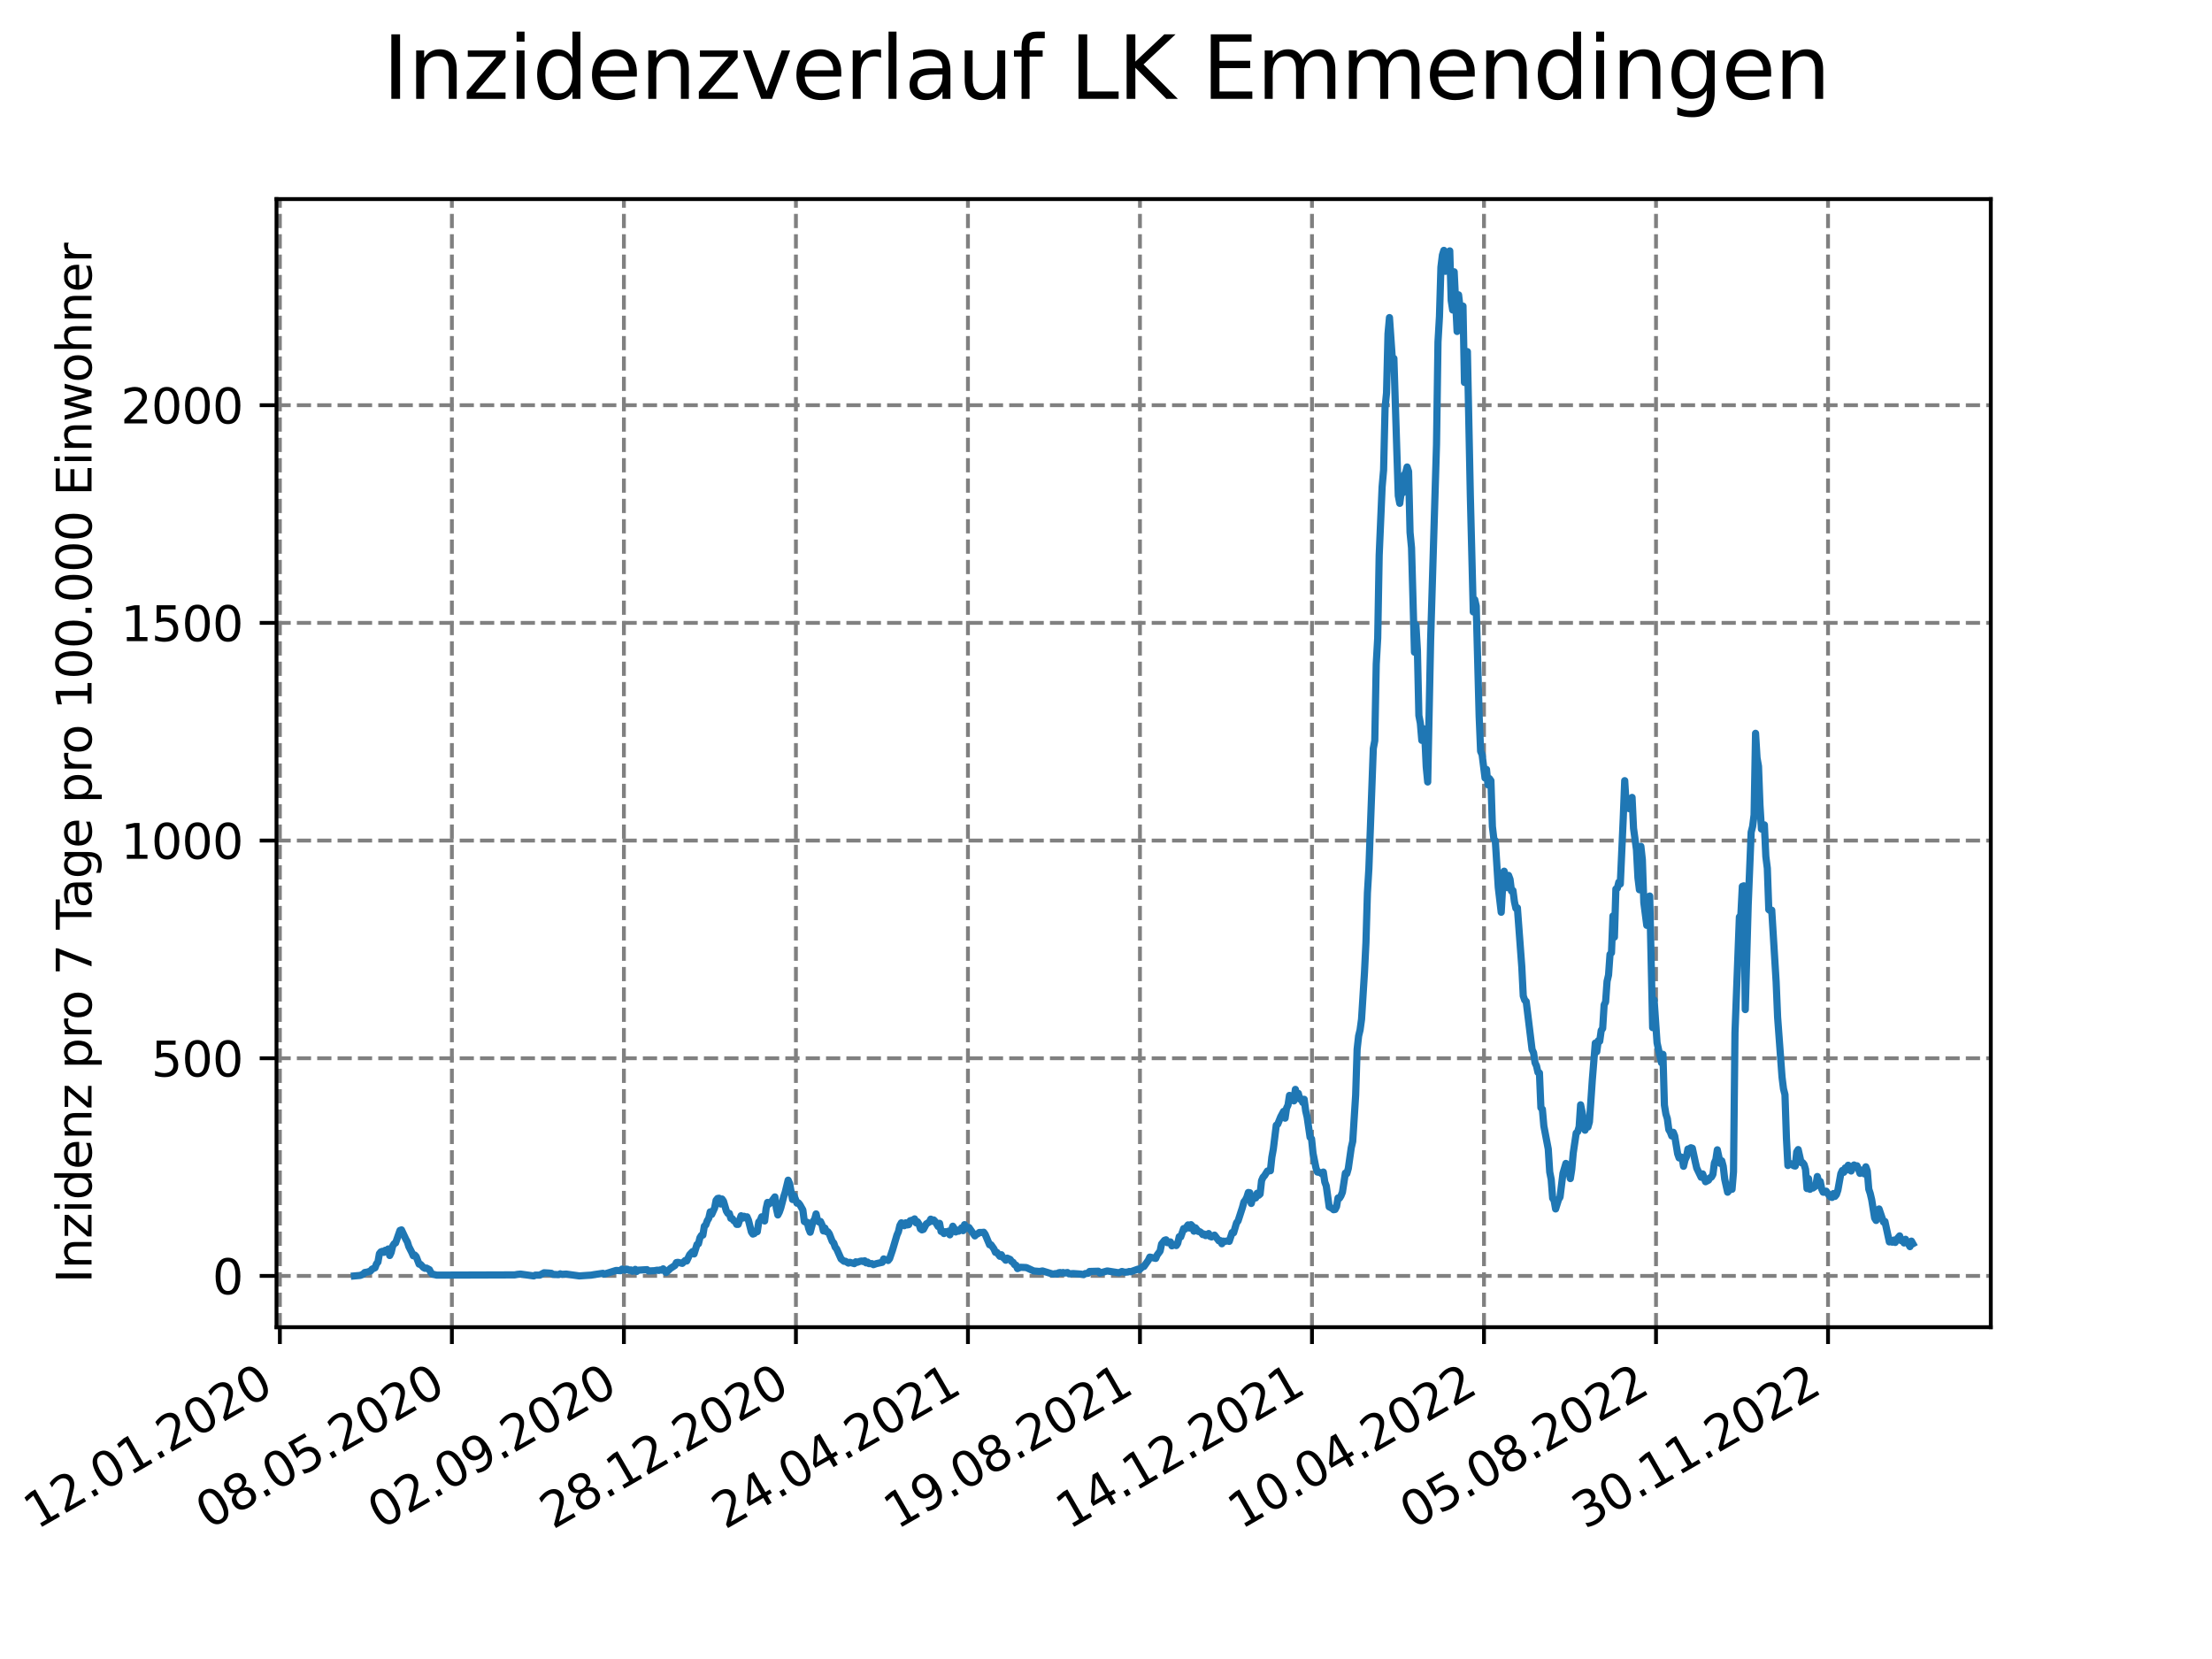 <?xml version="1.0" encoding="utf-8" standalone="no"?>
<!DOCTYPE svg PUBLIC "-//W3C//DTD SVG 1.1//EN"
  "http://www.w3.org/Graphics/SVG/1.1/DTD/svg11.dtd">
<svg xmlns:xlink="http://www.w3.org/1999/xlink" width="460.8pt" height="345.6pt" viewBox="0 0 460.8 345.6" xmlns="http://www.w3.org/2000/svg" version="1.1">
 <defs>
  <style type="text/css">*{stroke-linejoin: round; stroke-linecap: butt}</style>
 </defs>
 <g id="figure_1">
  <g id="patch_1">
   <path d="M 0 345.6 
L 460.8 345.6 
L 460.8 0 
L 0 0 
z
" style="fill: #ffffff"/>
  </g>
  <g id="axes_1">
   <g id="patch_2">
    <path d="M 57.6 276.48 
L 414.72 276.48 
L 414.72 41.472 
L 57.6 41.472 
z
" style="fill: #ffffff"/>
   </g>
   <g id="matplotlib.axis_1">
    <g id="xtick_1">
     <g id="line2d_1">
      <path d="M 58.302 276.48 
L 58.302 41.472 
" clip-path="url(#p7f4f7ee872)" style="fill: none; stroke-dasharray: 2.96,1.28; stroke-dashoffset: 0; stroke: #808080; stroke-width: 0.8"/>
     </g>
     <g id="line2d_2">
      <defs>
       <path id="m313663b57f" d="M 0 0 
L 0 3.5 
" style="stroke: #000000; stroke-width: 0.8"/>
      </defs>
      <g>
       <use xlink:href="#m313663b57f" x="58.302" y="276.48" style="stroke: #000000; stroke-width: 0.8"/>
      </g>
     </g>
     <g id="text_1">
      <!-- 12.01.2020 -->
      <g transform="translate(7.677 318.689) rotate(-30) scale(0.1 -0.1)">
       <defs>
        <path id="DejaVuSans-31" d="M 794 531 
L 1825 531 
L 1825 4091 
L 703 3866 
L 703 4441 
L 1819 4666 
L 2450 4666 
L 2450 531 
L 3481 531 
L 3481 0 
L 794 0 
L 794 531 
z
" transform="scale(0.016)"/>
        <path id="DejaVuSans-32" d="M 1228 531 
L 3431 531 
L 3431 0 
L 469 0 
L 469 531 
Q 828 903 1448 1529 
Q 2069 2156 2228 2338 
Q 2531 2678 2651 2914 
Q 2772 3150 2772 3378 
Q 2772 3750 2511 3984 
Q 2250 4219 1831 4219 
Q 1534 4219 1204 4116 
Q 875 4013 500 3803 
L 500 4441 
Q 881 4594 1212 4672 
Q 1544 4750 1819 4750 
Q 2544 4750 2975 4387 
Q 3406 4025 3406 3419 
Q 3406 3131 3298 2873 
Q 3191 2616 2906 2266 
Q 2828 2175 2409 1742 
Q 1991 1309 1228 531 
z
" transform="scale(0.016)"/>
        <path id="DejaVuSans-2e" d="M 684 794 
L 1344 794 
L 1344 0 
L 684 0 
L 684 794 
z
" transform="scale(0.016)"/>
        <path id="DejaVuSans-30" d="M 2034 4250 
Q 1547 4250 1301 3770 
Q 1056 3291 1056 2328 
Q 1056 1369 1301 889 
Q 1547 409 2034 409 
Q 2525 409 2770 889 
Q 3016 1369 3016 2328 
Q 3016 3291 2770 3770 
Q 2525 4250 2034 4250 
z
M 2034 4750 
Q 2819 4750 3233 4129 
Q 3647 3509 3647 2328 
Q 3647 1150 3233 529 
Q 2819 -91 2034 -91 
Q 1250 -91 836 529 
Q 422 1150 422 2328 
Q 422 3509 836 4129 
Q 1250 4750 2034 4750 
z
" transform="scale(0.016)"/>
       </defs>
       <use xlink:href="#DejaVuSans-31"/>
       <use xlink:href="#DejaVuSans-32" x="63.623"/>
       <use xlink:href="#DejaVuSans-2e" x="127.246"/>
       <use xlink:href="#DejaVuSans-30" x="159.033"/>
       <use xlink:href="#DejaVuSans-31" x="222.656"/>
       <use xlink:href="#DejaVuSans-2e" x="286.279"/>
       <use xlink:href="#DejaVuSans-32" x="318.066"/>
       <use xlink:href="#DejaVuSans-30" x="381.689"/>
       <use xlink:href="#DejaVuSans-32" x="445.312"/>
       <use xlink:href="#DejaVuSans-30" x="508.936"/>
      </g>
     </g>
    </g>
    <g id="xtick_2">
     <g id="line2d_3">
      <path d="M 94.136 276.48 
L 94.136 41.472 
" clip-path="url(#p7f4f7ee872)" style="fill: none; stroke-dasharray: 2.96,1.28; stroke-dashoffset: 0; stroke: #808080; stroke-width: 0.8"/>
     </g>
     <g id="line2d_4">
      <g>
       <use xlink:href="#m313663b57f" x="94.136" y="276.48" style="stroke: #000000; stroke-width: 0.8"/>
      </g>
     </g>
     <g id="text_2">
      <!-- 08.05.2020 -->
      <g transform="translate(43.511 318.689) rotate(-30) scale(0.1 -0.1)">
       <defs>
        <path id="DejaVuSans-38" d="M 2034 2216 
Q 1584 2216 1326 1975 
Q 1069 1734 1069 1313 
Q 1069 891 1326 650 
Q 1584 409 2034 409 
Q 2484 409 2743 651 
Q 3003 894 3003 1313 
Q 3003 1734 2745 1975 
Q 2488 2216 2034 2216 
z
M 1403 2484 
Q 997 2584 770 2862 
Q 544 3141 544 3541 
Q 544 4100 942 4425 
Q 1341 4750 2034 4750 
Q 2731 4750 3128 4425 
Q 3525 4100 3525 3541 
Q 3525 3141 3298 2862 
Q 3072 2584 2669 2484 
Q 3125 2378 3379 2068 
Q 3634 1759 3634 1313 
Q 3634 634 3220 271 
Q 2806 -91 2034 -91 
Q 1263 -91 848 271 
Q 434 634 434 1313 
Q 434 1759 690 2068 
Q 947 2378 1403 2484 
z
M 1172 3481 
Q 1172 3119 1398 2916 
Q 1625 2713 2034 2713 
Q 2441 2713 2670 2916 
Q 2900 3119 2900 3481 
Q 2900 3844 2670 4047 
Q 2441 4250 2034 4250 
Q 1625 4250 1398 4047 
Q 1172 3844 1172 3481 
z
" transform="scale(0.016)"/>
        <path id="DejaVuSans-35" d="M 691 4666 
L 3169 4666 
L 3169 4134 
L 1269 4134 
L 1269 2991 
Q 1406 3038 1543 3061 
Q 1681 3084 1819 3084 
Q 2600 3084 3056 2656 
Q 3513 2228 3513 1497 
Q 3513 744 3044 326 
Q 2575 -91 1722 -91 
Q 1428 -91 1123 -41 
Q 819 9 494 109 
L 494 744 
Q 775 591 1075 516 
Q 1375 441 1709 441 
Q 2250 441 2565 725 
Q 2881 1009 2881 1497 
Q 2881 1984 2565 2268 
Q 2250 2553 1709 2553 
Q 1456 2553 1204 2497 
Q 953 2441 691 2322 
L 691 4666 
z
" transform="scale(0.016)"/>
       </defs>
       <use xlink:href="#DejaVuSans-30"/>
       <use xlink:href="#DejaVuSans-38" x="63.623"/>
       <use xlink:href="#DejaVuSans-2e" x="127.246"/>
       <use xlink:href="#DejaVuSans-30" x="159.033"/>
       <use xlink:href="#DejaVuSans-35" x="222.656"/>
       <use xlink:href="#DejaVuSans-2e" x="286.279"/>
       <use xlink:href="#DejaVuSans-32" x="318.066"/>
       <use xlink:href="#DejaVuSans-30" x="381.689"/>
       <use xlink:href="#DejaVuSans-32" x="445.312"/>
       <use xlink:href="#DejaVuSans-30" x="508.936"/>
      </g>
     </g>
    </g>
    <g id="xtick_3">
     <g id="line2d_5">
      <path d="M 129.971 276.48 
L 129.971 41.472 
" clip-path="url(#p7f4f7ee872)" style="fill: none; stroke-dasharray: 2.96,1.28; stroke-dashoffset: 0; stroke: #808080; stroke-width: 0.8"/>
     </g>
     <g id="line2d_6">
      <g>
       <use xlink:href="#m313663b57f" x="129.971" y="276.48" style="stroke: #000000; stroke-width: 0.8"/>
      </g>
     </g>
     <g id="text_3">
      <!-- 02.09.2020 -->
      <g transform="translate(79.346 318.689) rotate(-30) scale(0.1 -0.1)">
       <defs>
        <path id="DejaVuSans-39" d="M 703 97 
L 703 672 
Q 941 559 1184 500 
Q 1428 441 1663 441 
Q 2288 441 2617 861 
Q 2947 1281 2994 2138 
Q 2813 1869 2534 1725 
Q 2256 1581 1919 1581 
Q 1219 1581 811 2004 
Q 403 2428 403 3163 
Q 403 3881 828 4315 
Q 1253 4750 1959 4750 
Q 2769 4750 3195 4129 
Q 3622 3509 3622 2328 
Q 3622 1225 3098 567 
Q 2575 -91 1691 -91 
Q 1453 -91 1209 -44 
Q 966 3 703 97 
z
M 1959 2075 
Q 2384 2075 2632 2365 
Q 2881 2656 2881 3163 
Q 2881 3666 2632 3958 
Q 2384 4250 1959 4250 
Q 1534 4250 1286 3958 
Q 1038 3666 1038 3163 
Q 1038 2656 1286 2365 
Q 1534 2075 1959 2075 
z
" transform="scale(0.016)"/>
       </defs>
       <use xlink:href="#DejaVuSans-30"/>
       <use xlink:href="#DejaVuSans-32" x="63.623"/>
       <use xlink:href="#DejaVuSans-2e" x="127.246"/>
       <use xlink:href="#DejaVuSans-30" x="159.033"/>
       <use xlink:href="#DejaVuSans-39" x="222.656"/>
       <use xlink:href="#DejaVuSans-2e" x="286.279"/>
       <use xlink:href="#DejaVuSans-32" x="318.066"/>
       <use xlink:href="#DejaVuSans-30" x="381.689"/>
       <use xlink:href="#DejaVuSans-32" x="445.312"/>
       <use xlink:href="#DejaVuSans-30" x="508.936"/>
      </g>
     </g>
    </g>
    <g id="xtick_4">
     <g id="line2d_7">
      <path d="M 165.805 276.48 
L 165.805 41.472 
" clip-path="url(#p7f4f7ee872)" style="fill: none; stroke-dasharray: 2.96,1.28; stroke-dashoffset: 0; stroke: #808080; stroke-width: 0.8"/>
     </g>
     <g id="line2d_8">
      <g>
       <use xlink:href="#m313663b57f" x="165.805" y="276.48" style="stroke: #000000; stroke-width: 0.8"/>
      </g>
     </g>
     <g id="text_4">
      <!-- 28.12.2020 -->
      <g transform="translate(115.18 318.689) rotate(-30) scale(0.1 -0.1)">
       <use xlink:href="#DejaVuSans-32"/>
       <use xlink:href="#DejaVuSans-38" x="63.623"/>
       <use xlink:href="#DejaVuSans-2e" x="127.246"/>
       <use xlink:href="#DejaVuSans-31" x="159.033"/>
       <use xlink:href="#DejaVuSans-32" x="222.656"/>
       <use xlink:href="#DejaVuSans-2e" x="286.279"/>
       <use xlink:href="#DejaVuSans-32" x="318.066"/>
       <use xlink:href="#DejaVuSans-30" x="381.689"/>
       <use xlink:href="#DejaVuSans-32" x="445.312"/>
       <use xlink:href="#DejaVuSans-30" x="508.936"/>
      </g>
     </g>
    </g>
    <g id="xtick_5">
     <g id="line2d_9">
      <path d="M 201.64 276.48 
L 201.64 41.472 
" clip-path="url(#p7f4f7ee872)" style="fill: none; stroke-dasharray: 2.96,1.28; stroke-dashoffset: 0; stroke: #808080; stroke-width: 0.8"/>
     </g>
     <g id="line2d_10">
      <g>
       <use xlink:href="#m313663b57f" x="201.64" y="276.48" style="stroke: #000000; stroke-width: 0.8"/>
      </g>
     </g>
     <g id="text_5">
      <!-- 24.04.2021 -->
      <g transform="translate(151.015 318.689) rotate(-30) scale(0.1 -0.1)">
       <defs>
        <path id="DejaVuSans-34" d="M 2419 4116 
L 825 1625 
L 2419 1625 
L 2419 4116 
z
M 2253 4666 
L 3047 4666 
L 3047 1625 
L 3713 1625 
L 3713 1100 
L 3047 1100 
L 3047 0 
L 2419 0 
L 2419 1100 
L 313 1100 
L 313 1709 
L 2253 4666 
z
" transform="scale(0.016)"/>
       </defs>
       <use xlink:href="#DejaVuSans-32"/>
       <use xlink:href="#DejaVuSans-34" x="63.623"/>
       <use xlink:href="#DejaVuSans-2e" x="127.246"/>
       <use xlink:href="#DejaVuSans-30" x="159.033"/>
       <use xlink:href="#DejaVuSans-34" x="222.656"/>
       <use xlink:href="#DejaVuSans-2e" x="286.279"/>
       <use xlink:href="#DejaVuSans-32" x="318.066"/>
       <use xlink:href="#DejaVuSans-30" x="381.689"/>
       <use xlink:href="#DejaVuSans-32" x="445.312"/>
       <use xlink:href="#DejaVuSans-31" x="508.936"/>
      </g>
     </g>
    </g>
    <g id="xtick_6">
     <g id="line2d_11">
      <path d="M 237.474 276.48 
L 237.474 41.472 
" clip-path="url(#p7f4f7ee872)" style="fill: none; stroke-dasharray: 2.96,1.28; stroke-dashoffset: 0; stroke: #808080; stroke-width: 0.8"/>
     </g>
     <g id="line2d_12">
      <g>
       <use xlink:href="#m313663b57f" x="237.474" y="276.48" style="stroke: #000000; stroke-width: 0.8"/>
      </g>
     </g>
     <g id="text_6">
      <!-- 19.08.2021 -->
      <g transform="translate(186.849 318.689) rotate(-30) scale(0.1 -0.1)">
       <use xlink:href="#DejaVuSans-31"/>
       <use xlink:href="#DejaVuSans-39" x="63.623"/>
       <use xlink:href="#DejaVuSans-2e" x="127.246"/>
       <use xlink:href="#DejaVuSans-30" x="159.033"/>
       <use xlink:href="#DejaVuSans-38" x="222.656"/>
       <use xlink:href="#DejaVuSans-2e" x="286.279"/>
       <use xlink:href="#DejaVuSans-32" x="318.066"/>
       <use xlink:href="#DejaVuSans-30" x="381.689"/>
       <use xlink:href="#DejaVuSans-32" x="445.312"/>
       <use xlink:href="#DejaVuSans-31" x="508.936"/>
      </g>
     </g>
    </g>
    <g id="xtick_7">
     <g id="line2d_13">
      <path d="M 273.309 276.48 
L 273.309 41.472 
" clip-path="url(#p7f4f7ee872)" style="fill: none; stroke-dasharray: 2.96,1.28; stroke-dashoffset: 0; stroke: #808080; stroke-width: 0.8"/>
     </g>
     <g id="line2d_14">
      <g>
       <use xlink:href="#m313663b57f" x="273.309" y="276.48" style="stroke: #000000; stroke-width: 0.8"/>
      </g>
     </g>
     <g id="text_7">
      <!-- 14.12.2021 -->
      <g transform="translate(222.684 318.689) rotate(-30) scale(0.1 -0.1)">
       <use xlink:href="#DejaVuSans-31"/>
       <use xlink:href="#DejaVuSans-34" x="63.623"/>
       <use xlink:href="#DejaVuSans-2e" x="127.246"/>
       <use xlink:href="#DejaVuSans-31" x="159.033"/>
       <use xlink:href="#DejaVuSans-32" x="222.656"/>
       <use xlink:href="#DejaVuSans-2e" x="286.279"/>
       <use xlink:href="#DejaVuSans-32" x="318.066"/>
       <use xlink:href="#DejaVuSans-30" x="381.689"/>
       <use xlink:href="#DejaVuSans-32" x="445.312"/>
       <use xlink:href="#DejaVuSans-31" x="508.936"/>
      </g>
     </g>
    </g>
    <g id="xtick_8">
     <g id="line2d_15">
      <path d="M 309.143 276.48 
L 309.143 41.472 
" clip-path="url(#p7f4f7ee872)" style="fill: none; stroke-dasharray: 2.96,1.28; stroke-dashoffset: 0; stroke: #808080; stroke-width: 0.8"/>
     </g>
     <g id="line2d_16">
      <g>
       <use xlink:href="#m313663b57f" x="309.143" y="276.48" style="stroke: #000000; stroke-width: 0.8"/>
      </g>
     </g>
     <g id="text_8">
      <!-- 10.04.2022 -->
      <g transform="translate(258.518 318.689) rotate(-30) scale(0.1 -0.1)">
       <use xlink:href="#DejaVuSans-31"/>
       <use xlink:href="#DejaVuSans-30" x="63.623"/>
       <use xlink:href="#DejaVuSans-2e" x="127.246"/>
       <use xlink:href="#DejaVuSans-30" x="159.033"/>
       <use xlink:href="#DejaVuSans-34" x="222.656"/>
       <use xlink:href="#DejaVuSans-2e" x="286.279"/>
       <use xlink:href="#DejaVuSans-32" x="318.066"/>
       <use xlink:href="#DejaVuSans-30" x="381.689"/>
       <use xlink:href="#DejaVuSans-32" x="445.312"/>
       <use xlink:href="#DejaVuSans-32" x="508.936"/>
      </g>
     </g>
    </g>
    <g id="xtick_9">
     <g id="line2d_17">
      <path d="M 344.978 276.48 
L 344.978 41.472 
" clip-path="url(#p7f4f7ee872)" style="fill: none; stroke-dasharray: 2.96,1.28; stroke-dashoffset: 0; stroke: #808080; stroke-width: 0.8"/>
     </g>
     <g id="line2d_18">
      <g>
       <use xlink:href="#m313663b57f" x="344.978" y="276.48" style="stroke: #000000; stroke-width: 0.8"/>
      </g>
     </g>
     <g id="text_9">
      <!-- 05.08.2022 -->
      <g transform="translate(294.353 318.689) rotate(-30) scale(0.1 -0.1)">
       <use xlink:href="#DejaVuSans-30"/>
       <use xlink:href="#DejaVuSans-35" x="63.623"/>
       <use xlink:href="#DejaVuSans-2e" x="127.246"/>
       <use xlink:href="#DejaVuSans-30" x="159.033"/>
       <use xlink:href="#DejaVuSans-38" x="222.656"/>
       <use xlink:href="#DejaVuSans-2e" x="286.279"/>
       <use xlink:href="#DejaVuSans-32" x="318.066"/>
       <use xlink:href="#DejaVuSans-30" x="381.689"/>
       <use xlink:href="#DejaVuSans-32" x="445.312"/>
       <use xlink:href="#DejaVuSans-32" x="508.936"/>
      </g>
     </g>
    </g>
    <g id="xtick_10">
     <g id="line2d_19">
      <path d="M 380.812 276.48 
L 380.812 41.472 
" clip-path="url(#p7f4f7ee872)" style="fill: none; stroke-dasharray: 2.96,1.28; stroke-dashoffset: 0; stroke: #808080; stroke-width: 0.8"/>
     </g>
     <g id="line2d_20">
      <g>
       <use xlink:href="#m313663b57f" x="380.812" y="276.48" style="stroke: #000000; stroke-width: 0.8"/>
      </g>
     </g>
     <g id="text_10">
      <!-- 30.11.2022 -->
      <g transform="translate(330.187 318.689) rotate(-30) scale(0.1 -0.1)">
       <defs>
        <path id="DejaVuSans-33" d="M 2597 2516 
Q 3050 2419 3304 2112 
Q 3559 1806 3559 1356 
Q 3559 666 3084 287 
Q 2609 -91 1734 -91 
Q 1441 -91 1130 -33 
Q 819 25 488 141 
L 488 750 
Q 750 597 1062 519 
Q 1375 441 1716 441 
Q 2309 441 2620 675 
Q 2931 909 2931 1356 
Q 2931 1769 2642 2001 
Q 2353 2234 1838 2234 
L 1294 2234 
L 1294 2753 
L 1863 2753 
Q 2328 2753 2575 2939 
Q 2822 3125 2822 3475 
Q 2822 3834 2567 4026 
Q 2313 4219 1838 4219 
Q 1578 4219 1281 4162 
Q 984 4106 628 3988 
L 628 4550 
Q 988 4650 1302 4700 
Q 1616 4750 1894 4750 
Q 2613 4750 3031 4423 
Q 3450 4097 3450 3541 
Q 3450 3153 3228 2886 
Q 3006 2619 2597 2516 
z
" transform="scale(0.016)"/>
       </defs>
       <use xlink:href="#DejaVuSans-33"/>
       <use xlink:href="#DejaVuSans-30" x="63.623"/>
       <use xlink:href="#DejaVuSans-2e" x="127.246"/>
       <use xlink:href="#DejaVuSans-31" x="159.033"/>
       <use xlink:href="#DejaVuSans-31" x="222.656"/>
       <use xlink:href="#DejaVuSans-2e" x="286.279"/>
       <use xlink:href="#DejaVuSans-32" x="318.066"/>
       <use xlink:href="#DejaVuSans-30" x="381.689"/>
       <use xlink:href="#DejaVuSans-32" x="445.312"/>
       <use xlink:href="#DejaVuSans-32" x="508.936"/>
      </g>
     </g>
    </g>
   </g>
   <g id="matplotlib.axis_2">
    <g id="ytick_1">
     <g id="line2d_21">
      <path d="M 57.6 265.798 
L 414.72 265.798 
" clip-path="url(#p7f4f7ee872)" style="fill: none; stroke-dasharray: 2.96,1.28; stroke-dashoffset: 0; stroke: #808080; stroke-width: 0.8"/>
     </g>
     <g id="line2d_22">
      <defs>
       <path id="ma0d59dbc03" d="M 0 0 
L -3.5 0 
" style="stroke: #000000; stroke-width: 0.8"/>
      </defs>
      <g>
       <use xlink:href="#ma0d59dbc03" x="57.6" y="265.798" style="stroke: #000000; stroke-width: 0.8"/>
      </g>
     </g>
     <g id="text_11">
      <!-- 0 -->
      <g transform="translate(44.237 269.597) scale(0.1 -0.1)">
       <use xlink:href="#DejaVuSans-30"/>
      </g>
     </g>
    </g>
    <g id="ytick_2">
     <g id="line2d_23">
      <path d="M 57.6 220.451 
L 414.72 220.451 
" clip-path="url(#p7f4f7ee872)" style="fill: none; stroke-dasharray: 2.96,1.28; stroke-dashoffset: 0; stroke: #808080; stroke-width: 0.8"/>
     </g>
     <g id="line2d_24">
      <g>
       <use xlink:href="#ma0d59dbc03" x="57.6" y="220.451" style="stroke: #000000; stroke-width: 0.8"/>
      </g>
     </g>
     <g id="text_12">
      <!-- 500 -->
      <g transform="translate(31.512 224.25) scale(0.1 -0.1)">
       <use xlink:href="#DejaVuSans-35"/>
       <use xlink:href="#DejaVuSans-30" x="63.623"/>
       <use xlink:href="#DejaVuSans-30" x="127.246"/>
      </g>
     </g>
    </g>
    <g id="ytick_3">
     <g id="line2d_25">
      <path d="M 57.6 175.104 
L 414.72 175.104 
" clip-path="url(#p7f4f7ee872)" style="fill: none; stroke-dasharray: 2.96,1.28; stroke-dashoffset: 0; stroke: #808080; stroke-width: 0.8"/>
     </g>
     <g id="line2d_26">
      <g>
       <use xlink:href="#ma0d59dbc03" x="57.6" y="175.104" style="stroke: #000000; stroke-width: 0.8"/>
      </g>
     </g>
     <g id="text_13">
      <!-- 1000 -->
      <g transform="translate(25.15 178.903) scale(0.1 -0.1)">
       <use xlink:href="#DejaVuSans-31"/>
       <use xlink:href="#DejaVuSans-30" x="63.623"/>
       <use xlink:href="#DejaVuSans-30" x="127.246"/>
       <use xlink:href="#DejaVuSans-30" x="190.869"/>
      </g>
     </g>
    </g>
    <g id="ytick_4">
     <g id="line2d_27">
      <path d="M 57.6 129.757 
L 414.72 129.757 
" clip-path="url(#p7f4f7ee872)" style="fill: none; stroke-dasharray: 2.96,1.28; stroke-dashoffset: 0; stroke: #808080; stroke-width: 0.8"/>
     </g>
     <g id="line2d_28">
      <g>
       <use xlink:href="#ma0d59dbc03" x="57.6" y="129.757" style="stroke: #000000; stroke-width: 0.8"/>
      </g>
     </g>
     <g id="text_14">
      <!-- 1500 -->
      <g transform="translate(25.15 133.556) scale(0.1 -0.1)">
       <use xlink:href="#DejaVuSans-31"/>
       <use xlink:href="#DejaVuSans-35" x="63.623"/>
       <use xlink:href="#DejaVuSans-30" x="127.246"/>
       <use xlink:href="#DejaVuSans-30" x="190.869"/>
      </g>
     </g>
    </g>
    <g id="ytick_5">
     <g id="line2d_29">
      <path d="M 57.6 84.41 
L 414.72 84.41 
" clip-path="url(#p7f4f7ee872)" style="fill: none; stroke-dasharray: 2.96,1.28; stroke-dashoffset: 0; stroke: #808080; stroke-width: 0.8"/>
     </g>
     <g id="line2d_30">
      <g>
       <use xlink:href="#ma0d59dbc03" x="57.6" y="84.41" style="stroke: #000000; stroke-width: 0.8"/>
      </g>
     </g>
     <g id="text_15">
      <!-- 2000 -->
      <g transform="translate(25.15 88.209) scale(0.1 -0.1)">
       <use xlink:href="#DejaVuSans-32"/>
       <use xlink:href="#DejaVuSans-30" x="63.623"/>
       <use xlink:href="#DejaVuSans-30" x="127.246"/>
       <use xlink:href="#DejaVuSans-30" x="190.869"/>
      </g>
     </g>
    </g>
    <g id="text_16">
     <!-- Inzidenz pro 7 Tage pro 100.000 Einwohner -->
     <g transform="translate(19.07 267.301) rotate(-90) scale(0.1 -0.1)">
      <defs>
       <path id="DejaVuSans-49" d="M 628 4666 
L 1259 4666 
L 1259 0 
L 628 0 
L 628 4666 
z
" transform="scale(0.016)"/>
       <path id="DejaVuSans-6e" d="M 3513 2113 
L 3513 0 
L 2938 0 
L 2938 2094 
Q 2938 2591 2744 2837 
Q 2550 3084 2163 3084 
Q 1697 3084 1428 2787 
Q 1159 2491 1159 1978 
L 1159 0 
L 581 0 
L 581 3500 
L 1159 3500 
L 1159 2956 
Q 1366 3272 1645 3428 
Q 1925 3584 2291 3584 
Q 2894 3584 3203 3211 
Q 3513 2838 3513 2113 
z
" transform="scale(0.016)"/>
       <path id="DejaVuSans-7a" d="M 353 3500 
L 3084 3500 
L 3084 2975 
L 922 459 
L 3084 459 
L 3084 0 
L 275 0 
L 275 525 
L 2438 3041 
L 353 3041 
L 353 3500 
z
" transform="scale(0.016)"/>
       <path id="DejaVuSans-69" d="M 603 3500 
L 1178 3500 
L 1178 0 
L 603 0 
L 603 3500 
z
M 603 4863 
L 1178 4863 
L 1178 4134 
L 603 4134 
L 603 4863 
z
" transform="scale(0.016)"/>
       <path id="DejaVuSans-64" d="M 2906 2969 
L 2906 4863 
L 3481 4863 
L 3481 0 
L 2906 0 
L 2906 525 
Q 2725 213 2448 61 
Q 2172 -91 1784 -91 
Q 1150 -91 751 415 
Q 353 922 353 1747 
Q 353 2572 751 3078 
Q 1150 3584 1784 3584 
Q 2172 3584 2448 3432 
Q 2725 3281 2906 2969 
z
M 947 1747 
Q 947 1113 1208 752 
Q 1469 391 1925 391 
Q 2381 391 2643 752 
Q 2906 1113 2906 1747 
Q 2906 2381 2643 2742 
Q 2381 3103 1925 3103 
Q 1469 3103 1208 2742 
Q 947 2381 947 1747 
z
" transform="scale(0.016)"/>
       <path id="DejaVuSans-65" d="M 3597 1894 
L 3597 1613 
L 953 1613 
Q 991 1019 1311 708 
Q 1631 397 2203 397 
Q 2534 397 2845 478 
Q 3156 559 3463 722 
L 3463 178 
Q 3153 47 2828 -22 
Q 2503 -91 2169 -91 
Q 1331 -91 842 396 
Q 353 884 353 1716 
Q 353 2575 817 3079 
Q 1281 3584 2069 3584 
Q 2775 3584 3186 3129 
Q 3597 2675 3597 1894 
z
M 3022 2063 
Q 3016 2534 2758 2815 
Q 2500 3097 2075 3097 
Q 1594 3097 1305 2825 
Q 1016 2553 972 2059 
L 3022 2063 
z
" transform="scale(0.016)"/>
       <path id="DejaVuSans-20" transform="scale(0.016)"/>
       <path id="DejaVuSans-70" d="M 1159 525 
L 1159 -1331 
L 581 -1331 
L 581 3500 
L 1159 3500 
L 1159 2969 
Q 1341 3281 1617 3432 
Q 1894 3584 2278 3584 
Q 2916 3584 3314 3078 
Q 3713 2572 3713 1747 
Q 3713 922 3314 415 
Q 2916 -91 2278 -91 
Q 1894 -91 1617 61 
Q 1341 213 1159 525 
z
M 3116 1747 
Q 3116 2381 2855 2742 
Q 2594 3103 2138 3103 
Q 1681 3103 1420 2742 
Q 1159 2381 1159 1747 
Q 1159 1113 1420 752 
Q 1681 391 2138 391 
Q 2594 391 2855 752 
Q 3116 1113 3116 1747 
z
" transform="scale(0.016)"/>
       <path id="DejaVuSans-72" d="M 2631 2963 
Q 2534 3019 2420 3045 
Q 2306 3072 2169 3072 
Q 1681 3072 1420 2755 
Q 1159 2438 1159 1844 
L 1159 0 
L 581 0 
L 581 3500 
L 1159 3500 
L 1159 2956 
Q 1341 3275 1631 3429 
Q 1922 3584 2338 3584 
Q 2397 3584 2469 3576 
Q 2541 3569 2628 3553 
L 2631 2963 
z
" transform="scale(0.016)"/>
       <path id="DejaVuSans-6f" d="M 1959 3097 
Q 1497 3097 1228 2736 
Q 959 2375 959 1747 
Q 959 1119 1226 758 
Q 1494 397 1959 397 
Q 2419 397 2687 759 
Q 2956 1122 2956 1747 
Q 2956 2369 2687 2733 
Q 2419 3097 1959 3097 
z
M 1959 3584 
Q 2709 3584 3137 3096 
Q 3566 2609 3566 1747 
Q 3566 888 3137 398 
Q 2709 -91 1959 -91 
Q 1206 -91 779 398 
Q 353 888 353 1747 
Q 353 2609 779 3096 
Q 1206 3584 1959 3584 
z
" transform="scale(0.016)"/>
       <path id="DejaVuSans-37" d="M 525 4666 
L 3525 4666 
L 3525 4397 
L 1831 0 
L 1172 0 
L 2766 4134 
L 525 4134 
L 525 4666 
z
" transform="scale(0.016)"/>
       <path id="DejaVuSans-54" d="M -19 4666 
L 3928 4666 
L 3928 4134 
L 2272 4134 
L 2272 0 
L 1638 0 
L 1638 4134 
L -19 4134 
L -19 4666 
z
" transform="scale(0.016)"/>
       <path id="DejaVuSans-61" d="M 2194 1759 
Q 1497 1759 1228 1600 
Q 959 1441 959 1056 
Q 959 750 1161 570 
Q 1363 391 1709 391 
Q 2188 391 2477 730 
Q 2766 1069 2766 1631 
L 2766 1759 
L 2194 1759 
z
M 3341 1997 
L 3341 0 
L 2766 0 
L 2766 531 
Q 2569 213 2275 61 
Q 1981 -91 1556 -91 
Q 1019 -91 701 211 
Q 384 513 384 1019 
Q 384 1609 779 1909 
Q 1175 2209 1959 2209 
L 2766 2209 
L 2766 2266 
Q 2766 2663 2505 2880 
Q 2244 3097 1772 3097 
Q 1472 3097 1187 3025 
Q 903 2953 641 2809 
L 641 3341 
Q 956 3463 1253 3523 
Q 1550 3584 1831 3584 
Q 2591 3584 2966 3190 
Q 3341 2797 3341 1997 
z
" transform="scale(0.016)"/>
       <path id="DejaVuSans-67" d="M 2906 1791 
Q 2906 2416 2648 2759 
Q 2391 3103 1925 3103 
Q 1463 3103 1205 2759 
Q 947 2416 947 1791 
Q 947 1169 1205 825 
Q 1463 481 1925 481 
Q 2391 481 2648 825 
Q 2906 1169 2906 1791 
z
M 3481 434 
Q 3481 -459 3084 -895 
Q 2688 -1331 1869 -1331 
Q 1566 -1331 1297 -1286 
Q 1028 -1241 775 -1147 
L 775 -588 
Q 1028 -725 1275 -790 
Q 1522 -856 1778 -856 
Q 2344 -856 2625 -561 
Q 2906 -266 2906 331 
L 2906 616 
Q 2728 306 2450 153 
Q 2172 0 1784 0 
Q 1141 0 747 490 
Q 353 981 353 1791 
Q 353 2603 747 3093 
Q 1141 3584 1784 3584 
Q 2172 3584 2450 3431 
Q 2728 3278 2906 2969 
L 2906 3500 
L 3481 3500 
L 3481 434 
z
" transform="scale(0.016)"/>
       <path id="DejaVuSans-45" d="M 628 4666 
L 3578 4666 
L 3578 4134 
L 1259 4134 
L 1259 2753 
L 3481 2753 
L 3481 2222 
L 1259 2222 
L 1259 531 
L 3634 531 
L 3634 0 
L 628 0 
L 628 4666 
z
" transform="scale(0.016)"/>
       <path id="DejaVuSans-77" d="M 269 3500 
L 844 3500 
L 1563 769 
L 2278 3500 
L 2956 3500 
L 3675 769 
L 4391 3500 
L 4966 3500 
L 4050 0 
L 3372 0 
L 2619 2869 
L 1863 0 
L 1184 0 
L 269 3500 
z
" transform="scale(0.016)"/>
       <path id="DejaVuSans-68" d="M 3513 2113 
L 3513 0 
L 2938 0 
L 2938 2094 
Q 2938 2591 2744 2837 
Q 2550 3084 2163 3084 
Q 1697 3084 1428 2787 
Q 1159 2491 1159 1978 
L 1159 0 
L 581 0 
L 581 4863 
L 1159 4863 
L 1159 2956 
Q 1366 3272 1645 3428 
Q 1925 3584 2291 3584 
Q 2894 3584 3203 3211 
Q 3513 2838 3513 2113 
z
" transform="scale(0.016)"/>
      </defs>
      <use xlink:href="#DejaVuSans-49"/>
      <use xlink:href="#DejaVuSans-6e" x="29.492"/>
      <use xlink:href="#DejaVuSans-7a" x="92.871"/>
      <use xlink:href="#DejaVuSans-69" x="145.361"/>
      <use xlink:href="#DejaVuSans-64" x="173.145"/>
      <use xlink:href="#DejaVuSans-65" x="236.621"/>
      <use xlink:href="#DejaVuSans-6e" x="298.145"/>
      <use xlink:href="#DejaVuSans-7a" x="361.523"/>
      <use xlink:href="#DejaVuSans-20" x="414.014"/>
      <use xlink:href="#DejaVuSans-70" x="445.801"/>
      <use xlink:href="#DejaVuSans-72" x="509.277"/>
      <use xlink:href="#DejaVuSans-6f" x="548.141"/>
      <use xlink:href="#DejaVuSans-20" x="609.322"/>
      <use xlink:href="#DejaVuSans-37" x="641.109"/>
      <use xlink:href="#DejaVuSans-20" x="704.732"/>
      <use xlink:href="#DejaVuSans-54" x="736.52"/>
      <use xlink:href="#DejaVuSans-61" x="781.104"/>
      <use xlink:href="#DejaVuSans-67" x="842.383"/>
      <use xlink:href="#DejaVuSans-65" x="905.859"/>
      <use xlink:href="#DejaVuSans-20" x="967.383"/>
      <use xlink:href="#DejaVuSans-70" x="999.17"/>
      <use xlink:href="#DejaVuSans-72" x="1062.646"/>
      <use xlink:href="#DejaVuSans-6f" x="1101.51"/>
      <use xlink:href="#DejaVuSans-20" x="1162.691"/>
      <use xlink:href="#DejaVuSans-31" x="1194.479"/>
      <use xlink:href="#DejaVuSans-30" x="1258.102"/>
      <use xlink:href="#DejaVuSans-30" x="1321.725"/>
      <use xlink:href="#DejaVuSans-2e" x="1385.348"/>
      <use xlink:href="#DejaVuSans-30" x="1417.135"/>
      <use xlink:href="#DejaVuSans-30" x="1480.758"/>
      <use xlink:href="#DejaVuSans-30" x="1544.381"/>
      <use xlink:href="#DejaVuSans-20" x="1608.004"/>
      <use xlink:href="#DejaVuSans-45" x="1639.791"/>
      <use xlink:href="#DejaVuSans-69" x="1702.975"/>
      <use xlink:href="#DejaVuSans-6e" x="1730.758"/>
      <use xlink:href="#DejaVuSans-77" x="1794.137"/>
      <use xlink:href="#DejaVuSans-6f" x="1875.924"/>
      <use xlink:href="#DejaVuSans-68" x="1937.105"/>
      <use xlink:href="#DejaVuSans-6e" x="2000.484"/>
      <use xlink:href="#DejaVuSans-65" x="2063.863"/>
      <use xlink:href="#DejaVuSans-72" x="2125.387"/>
     </g>
    </g>
   </g>
   <g id="line2d_31">
    <path d="M 73.833 265.798 
L 75.058 265.689 
L 75.67 265.416 
L 75.977 265.089 
L 76.589 264.98 
L 77.202 264.762 
L 77.508 264.381 
L 78.121 264.108 
L 78.427 263.291 
L 78.733 262.909 
L 79.039 261.165 
L 79.346 260.784 
L 79.652 260.675 
L 79.958 260.893 
L 80.265 260.457 
L 80.571 260.675 
L 80.877 260.184 
L 81.183 261.547 
L 81.49 260.893 
L 81.796 259.585 
L 82.102 259.094 
L 82.409 258.931 
L 83.327 256.315 
L 83.634 256.206 
L 84.552 258.168 
L 84.859 258.713 
L 85.165 259.694 
L 85.778 260.893 
L 86.084 261.601 
L 86.39 261.438 
L 86.696 261.765 
L 87.309 263.345 
L 87.615 263.4 
L 88.228 264.054 
L 88.534 264.217 
L 88.84 264.163 
L 89.453 264.49 
L 89.759 265.089 
L 90.065 265.416 
L 90.984 265.634 
L 107.217 265.58 
L 107.83 265.471 
L 108.442 265.416 
L 111.199 265.798 
L 111.505 265.634 
L 112.424 265.634 
L 113.343 265.144 
L 114.261 265.198 
L 114.874 265.253 
L 115.18 265.471 
L 116.099 265.525 
L 116.405 265.525 
L 116.712 265.362 
L 117.018 265.471 
L 117.937 265.416 
L 120.693 265.798 
L 122.225 265.689 
L 123.143 265.634 
L 123.756 265.525 
L 125.594 265.253 
L 125.9 265.416 
L 128.35 264.653 
L 129.269 264.708 
L 129.575 264.381 
L 130.188 264.599 
L 130.494 264.381 
L 130.8 264.435 
L 131.107 264.653 
L 131.413 264.544 
L 131.719 264.817 
L 132.026 264.762 
L 132.332 264.435 
L 132.638 264.871 
L 132.944 264.599 
L 134.782 264.49 
L 135.088 264.762 
L 136.313 264.708 
L 136.926 264.599 
L 137.232 264.653 
L 137.539 264.544 
L 137.845 264.599 
L 138.151 264.326 
L 138.764 265.089 
L 139.682 264.217 
L 140.601 263.618 
L 140.908 263.018 
L 141.214 262.964 
L 142.133 263.182 
L 142.745 262.582 
L 143.052 262.691 
L 143.664 261.383 
L 144.277 260.729 
L 144.583 261.22 
L 145.195 259.258 
L 145.502 259.094 
L 145.808 257.841 
L 146.114 257.35 
L 146.421 257.296 
L 146.727 255.443 
L 147.033 255.17 
L 147.339 254.298 
L 147.646 253.808 
L 147.952 252.445 
L 148.258 252.99 
L 148.871 251.628 
L 149.177 250.047 
L 149.483 249.666 
L 149.79 249.611 
L 150.096 250.81 
L 150.402 249.775 
L 150.708 250.211 
L 151.321 252.282 
L 151.627 252.772 
L 151.934 252.772 
L 152.24 253.808 
L 152.546 253.862 
L 152.852 254.298 
L 153.159 254.462 
L 153.465 255.061 
L 153.771 255.061 
L 154.384 253.263 
L 154.69 253.753 
L 154.996 253.372 
L 155.303 253.699 
L 155.609 253.481 
L 155.915 254.189 
L 156.528 256.642 
L 156.834 257.078 
L 157.14 256.969 
L 157.447 256.533 
L 157.753 256.587 
L 158.059 254.571 
L 158.365 254.244 
L 158.672 253.481 
L 158.978 253.481 
L 159.284 254.353 
L 159.591 251.791 
L 159.897 250.483 
L 160.203 250.81 
L 160.509 250.592 
L 161.428 249.339 
L 161.734 251.737 
L 162.041 253.099 
L 162.347 252.5 
L 162.653 251.628 
L 163.266 249.284 
L 163.572 248.358 
L 164.185 245.85 
L 164.491 246.559 
L 165.104 249.884 
L 165.41 249.066 
L 166.022 250.647 
L 166.329 250.592 
L 166.635 250.974 
L 167.247 252.064 
L 167.554 254.462 
L 167.86 254.625 
L 168.166 254.625 
L 168.473 255.933 
L 168.779 256.696 
L 169.391 254.407 
L 169.698 254.026 
L 170.004 252.881 
L 170.31 254.244 
L 170.617 254.571 
L 170.923 254.462 
L 171.229 255.116 
L 171.535 256.424 
L 171.842 255.824 
L 172.148 256.587 
L 172.454 256.587 
L 172.76 257.023 
L 173.373 258.604 
L 173.679 258.931 
L 173.986 259.803 
L 174.292 260.184 
L 175.211 262.255 
L 175.823 262.746 
L 176.13 262.746 
L 176.742 263.127 
L 177.048 262.964 
L 177.967 263.236 
L 178.273 262.855 
L 178.58 262.964 
L 179.192 262.746 
L 179.499 262.691 
L 179.805 262.8 
L 180.111 262.637 
L 180.417 263.073 
L 180.724 262.909 
L 181.03 263.236 
L 181.643 263.236 
L 181.949 263.454 
L 182.561 263.236 
L 183.786 262.964 
L 184.093 262.255 
L 184.399 262.419 
L 184.705 262.419 
L 185.012 262.582 
L 185.318 262.201 
L 185.93 260.402 
L 186.849 257.296 
L 187.156 256.587 
L 187.462 255.279 
L 187.768 254.734 
L 188.074 254.843 
L 188.381 255.334 
L 188.687 254.734 
L 188.993 255.17 
L 189.299 255.116 
L 189.606 254.298 
L 190.218 254.135 
L 190.525 253.917 
L 190.831 254.734 
L 191.137 254.516 
L 191.443 255.007 
L 191.75 255.988 
L 192.056 256.206 
L 192.362 256.097 
L 192.975 254.952 
L 193.587 254.571 
L 193.894 253.971 
L 194.2 254.407 
L 194.506 254.135 
L 194.812 254.462 
L 195.425 255.497 
L 195.731 254.843 
L 196.038 256.533 
L 196.344 256.478 
L 196.65 256.969 
L 196.956 256.587 
L 197.263 256.642 
L 197.569 256.478 
L 197.875 257.241 
L 198.488 255.443 
L 198.794 255.933 
L 199.1 256.642 
L 199.407 256.26 
L 199.713 256.478 
L 200.019 256.206 
L 200.325 255.77 
L 200.632 256.369 
L 200.938 255.116 
L 201.244 255.824 
L 201.551 255.879 
L 201.857 255.715 
L 203.082 257.459 
L 203.388 257.132 
L 203.695 257.023 
L 204.001 256.751 
L 204.613 256.751 
L 204.92 256.696 
L 205.226 257.132 
L 206.145 259.312 
L 206.451 259.312 
L 207.064 260.184 
L 207.37 260.893 
L 207.676 260.893 
L 208.289 261.71 
L 208.595 261.383 
L 208.901 261.928 
L 209.208 262.146 
L 209.514 262.528 
L 209.82 262.092 
L 210.433 262.364 
L 210.739 262.8 
L 211.045 262.964 
L 211.351 263.454 
L 211.658 263.563 
L 211.964 264.272 
L 212.577 263.999 
L 213.802 264.054 
L 215.333 264.762 
L 216.558 264.871 
L 217.171 264.762 
L 219.315 265.416 
L 219.927 265.307 
L 220.234 265.416 
L 220.54 265.144 
L 220.846 265.089 
L 221.152 265.198 
L 221.459 265.089 
L 221.765 265.198 
L 222.377 265.089 
L 222.684 265.362 
L 223.603 265.307 
L 225.134 265.416 
L 225.747 265.525 
L 226.053 265.307 
L 226.665 265.253 
L 226.972 264.871 
L 228.809 264.817 
L 229.116 265.198 
L 230.647 264.762 
L 233.097 265.144 
L 233.71 264.871 
L 234.322 265.035 
L 234.935 264.98 
L 235.241 264.871 
L 235.547 264.926 
L 237.079 264.381 
L 237.385 264.49 
L 237.998 263.89 
L 238.304 263.836 
L 239.223 262.528 
L 239.529 261.874 
L 240.754 262.146 
L 241.06 261.438 
L 241.673 260.62 
L 241.979 259.149 
L 242.592 258.386 
L 242.898 258.277 
L 243.204 258.876 
L 243.817 258.713 
L 244.123 259.53 
L 244.736 259.258 
L 245.042 259.476 
L 245.348 258.985 
L 245.655 257.623 
L 245.961 257.677 
L 246.573 255.933 
L 246.88 256.042 
L 247.492 255.17 
L 247.799 255.824 
L 248.105 255.116 
L 248.411 255.443 
L 248.717 256.478 
L 249.024 255.77 
L 249.636 256.533 
L 249.943 256.587 
L 250.249 256.805 
L 250.555 257.187 
L 250.861 257.078 
L 251.168 257.405 
L 251.78 256.969 
L 252.086 257.568 
L 252.393 257.677 
L 253.005 257.296 
L 253.924 258.495 
L 254.23 258.44 
L 254.537 259.094 
L 254.843 258.549 
L 255.149 258.604 
L 255.762 258.495 
L 256.068 258.604 
L 256.681 256.751 
L 256.987 256.805 
L 257.599 254.734 
L 257.906 254.353 
L 258.825 251.519 
L 259.131 250.374 
L 259.437 249.993 
L 259.743 249.393 
L 260.05 248.412 
L 260.356 248.467 
L 260.662 250.701 
L 260.969 249.557 
L 261.581 249.557 
L 261.887 248.576 
L 262.194 249.012 
L 262.5 248.739 
L 262.806 245.959 
L 263.112 245.251 
L 263.419 244.924 
L 264.031 243.943 
L 264.644 243.888 
L 264.95 241.054 
L 265.256 239.365 
L 265.869 234.405 
L 266.175 234.187 
L 266.788 232.661 
L 267.4 231.517 
L 267.707 232.934 
L 268.013 230.863 
L 268.319 230.209 
L 268.625 228.192 
L 268.932 228.301 
L 269.238 228.247 
L 269.544 229.337 
L 269.851 226.939 
L 270.157 228.792 
L 270.463 227.756 
L 270.769 228.955 
L 271.076 228.901 
L 271.382 229.664 
L 271.688 229.01 
L 271.995 231.408 
L 272.301 232.716 
L 272.913 236.912 
L 273.22 237.239 
L 273.526 240.237 
L 274.138 243.289 
L 274.445 244.161 
L 275.057 244.27 
L 275.364 244.542 
L 275.67 244.161 
L 275.976 246.232 
L 276.282 247.049 
L 276.895 251.41 
L 277.508 251.737 
L 277.814 252.009 
L 278.12 251.955 
L 278.426 251.355 
L 278.733 249.557 
L 279.039 249.611 
L 279.345 249.121 
L 279.651 248.358 
L 280.264 244.379 
L 280.57 244.488 
L 280.877 243.398 
L 281.489 239.092 
L 281.795 237.784 
L 282.408 228.138 
L 282.714 218.6 
L 283.021 215.82 
L 283.327 214.567 
L 283.633 212.332 
L 284.246 202.577 
L 284.552 196.364 
L 284.858 186.008 
L 285.164 180.885 
L 286.083 155.924 
L 286.39 154.289 
L 286.696 138.32 
L 287.002 132.925 
L 287.308 115.702 
L 287.921 101.423 
L 288.227 97.935 
L 288.534 84.964 
L 288.84 81.857 
L 289.146 69.54 
L 289.452 66.161 
L 290.065 74.99 
L 290.371 74.663 
L 290.984 93.902 
L 291.29 103.276 
L 291.596 104.857 
L 291.903 102.513 
L 292.209 102.677 
L 292.515 98.97 
L 292.821 98.48 
L 293.128 97.281 
L 293.434 98.207 
L 293.74 110.906 
L 294.047 114.122 
L 294.659 135.868 
L 294.965 130.2 
L 295.272 135.486 
L 295.578 149.057 
L 295.884 150.637 
L 296.19 154.234 
L 296.497 151.782 
L 296.803 153.144 
L 297.109 159.739 
L 297.416 162.9 
L 298.028 133.252 
L 299.253 92.594 
L 299.56 71.23 
L 299.866 65.943 
L 300.172 55.642 
L 300.478 53.135 
L 300.785 52.154 
L 301.091 56.514 
L 301.397 52.754 
L 301.703 54.825 
L 302.01 52.263 
L 302.316 62.618 
L 302.622 64.58 
L 302.929 56.623 
L 303.541 69.049 
L 303.847 61.419 
L 304.46 66.542 
L 304.766 63.763 
L 305.073 79.677 
L 305.379 78.642 
L 305.685 73.246 
L 306.298 103.276 
L 306.91 127.474 
L 307.216 124.913 
L 307.523 126.275 
L 308.135 149.22 
L 308.442 156.523 
L 308.748 157.177 
L 309.36 162.083 
L 309.667 160.284 
L 309.973 163.5 
L 310.279 162.192 
L 310.586 162.628 
L 310.892 172.165 
L 311.198 174.781 
L 311.504 175.163 
L 312.117 184.864 
L 312.729 190.042 
L 313.036 184.537 
L 313.342 181.485 
L 313.955 184.918 
L 314.261 182.357 
L 314.567 183.174 
L 314.873 185.627 
L 315.18 185.518 
L 315.486 187.861 
L 315.792 189.224 
L 316.099 189.115 
L 317.017 201.378 
L 317.324 207.482 
L 317.63 208.354 
L 317.936 208.626 
L 319.161 218.655 
L 319.468 219.309 
L 319.774 221.38 
L 320.08 222.034 
L 320.386 223.396 
L 320.693 223.505 
L 320.999 230.754 
L 321.305 231.081 
L 321.612 234.569 
L 322.53 239.365 
L 322.837 244.161 
L 323.143 245.687 
L 323.449 249.611 
L 323.755 250.102 
L 324.062 251.846 
L 324.674 249.884 
L 324.981 249.393 
L 325.593 244.433 
L 326.206 242.362 
L 326.512 243.452 
L 326.818 243.997 
L 327.125 245.523 
L 327.431 243.561 
L 327.737 240.182 
L 328.35 236.04 
L 328.656 235.768 
L 328.962 234.732 
L 329.268 230.154 
L 329.575 231.626 
L 330.187 235.441 
L 330.494 233.806 
L 330.8 234.787 
L 331.106 233.697 
L 331.719 224.813 
L 332.331 217.292 
L 332.638 219.091 
L 332.944 216.801 
L 333.25 216.91 
L 333.556 214.676 
L 333.863 214.24 
L 334.169 209.335 
L 334.475 208.735 
L 334.781 204.43 
L 335.088 203.122 
L 335.394 198.816 
L 335.7 198.489 
L 336.007 190.805 
L 336.313 195.219 
L 336.619 185.191 
L 336.925 185.027 
L 337.232 183.774 
L 337.538 184.155 
L 338.151 170.476 
L 338.457 162.628 
L 338.763 167.696 
L 339.069 166.988 
L 339.376 168.459 
L 339.682 166.933 
L 339.988 166.116 
L 340.294 172.547 
L 340.907 177.016 
L 341.213 182.847 
L 341.52 185.354 
L 341.826 176.307 
L 342.132 179.087 
L 342.438 188.025 
L 343.051 192.767 
L 343.357 188.57 
L 343.664 186.662 
L 344.276 214.076 
L 344.582 208.299 
L 345.195 217.237 
L 346.114 221.38 
L 346.42 219.636 
L 346.726 230.209 
L 347.033 232.062 
L 347.339 233.043 
L 347.645 235.332 
L 347.951 235.822 
L 348.258 236.64 
L 348.564 235.877 
L 348.87 236.64 
L 349.483 240.346 
L 349.789 241.218 
L 350.095 241 
L 350.402 241.109 
L 350.708 242.962 
L 351.014 241.654 
L 351.32 241 
L 351.627 239.365 
L 351.933 239.31 
L 352.239 239.092 
L 352.546 239.201 
L 353.158 242.035 
L 353.464 243.343 
L 354.383 245.251 
L 354.69 244.542 
L 355.302 246.177 
L 355.915 245.85 
L 356.221 245.36 
L 356.527 245.196 
L 356.833 244.651 
L 357.14 242.253 
L 357.446 241.545 
L 357.752 239.528 
L 358.365 242.362 
L 358.671 241.817 
L 358.977 242.962 
L 359.284 245.632 
L 359.896 248.358 
L 360.203 247.976 
L 360.509 246.995 
L 360.815 247.758 
L 361.121 244.106 
L 361.428 215.112 
L 362.346 191.023 
L 362.653 190.641 
L 362.959 184.646 
L 363.265 184.537 
L 363.572 210.316 
L 364.184 188.461 
L 364.797 173.364 
L 365.103 172.165 
L 365.409 169.767 
L 365.716 152.763 
L 366.022 157.886 
L 366.328 159.63 
L 366.634 167.751 
L 366.941 172.71 
L 367.247 172.765 
L 367.553 171.838 
L 367.859 178.433 
L 368.166 180.885 
L 368.472 189.497 
L 368.778 189.715 
L 369.085 189.606 
L 370.003 204.539 
L 370.31 211.896 
L 371.229 224.377 
L 371.535 226.83 
L 371.841 228.029 
L 372.147 237.13 
L 372.454 242.798 
L 372.76 242.526 
L 373.066 242.417 
L 373.679 242.853 
L 373.985 242.907 
L 374.291 239.964 
L 374.598 239.474 
L 375.21 242.199 
L 375.516 242.199 
L 375.823 242.58 
L 376.129 243.616 
L 376.435 247.595 
L 376.742 245.523 
L 377.048 247.758 
L 377.354 247.322 
L 377.66 247.486 
L 378.273 247.049 
L 378.579 245.087 
L 378.885 246.232 
L 379.192 246.123 
L 379.498 247.704 
L 379.804 248.358 
L 380.111 248.358 
L 380.417 248.14 
L 381.029 249.012 
L 381.336 249.339 
L 381.642 249.448 
L 381.948 248.63 
L 382.255 249.23 
L 382.561 248.848 
L 382.867 247.922 
L 383.48 244.488 
L 383.786 243.834 
L 384.092 244.215 
L 384.398 243.289 
L 384.705 243.725 
L 385.011 242.744 
L 385.317 243.016 
L 385.624 243.943 
L 386.236 242.689 
L 386.542 243.18 
L 386.849 242.853 
L 387.155 243.507 
L 387.461 244.433 
L 388.074 243.725 
L 388.38 244.542 
L 388.686 243.071 
L 388.993 243.943 
L 389.299 247.704 
L 389.605 248.63 
L 389.911 249.938 
L 390.524 253.753 
L 390.83 254.244 
L 391.137 253.644 
L 391.443 251.846 
L 392.362 254.571 
L 392.668 254.462 
L 393.587 258.713 
L 393.893 258.658 
L 394.199 258.767 
L 394.506 258.331 
L 394.812 258.822 
L 395.118 258.168 
L 395.731 257.459 
L 396.037 258.44 
L 396.343 258.277 
L 396.65 258.931 
L 396.956 258.168 
L 397.262 258.822 
L 397.568 259.149 
L 397.875 259.694 
L 398.181 258.549 
L 398.487 259.094 
L 398.487 259.094 
" clip-path="url(#p7f4f7ee872)" style="fill: none; stroke: #1f77b4; stroke-width: 1.5; stroke-linecap: square"/>
   </g>
   <g id="patch_3">
    <path d="M 57.6 276.48 
L 57.6 41.472 
" style="fill: none; stroke: #000000; stroke-width: 0.8; stroke-linejoin: miter; stroke-linecap: square"/>
   </g>
   <g id="patch_4">
    <path d="M 414.72 276.48 
L 414.72 41.472 
" style="fill: none; stroke: #000000; stroke-width: 0.8; stroke-linejoin: miter; stroke-linecap: square"/>
   </g>
   <g id="patch_5">
    <path d="M 57.6 276.48 
L 414.72 276.48 
" style="fill: none; stroke: #000000; stroke-width: 0.8; stroke-linejoin: miter; stroke-linecap: square"/>
   </g>
   <g id="patch_6">
    <path d="M 57.6 41.472 
L 414.72 41.472 
" style="fill: none; stroke: #000000; stroke-width: 0.8; stroke-linejoin: miter; stroke-linecap: square"/>
   </g>
  </g>
  <g id="text_17">
   <!-- Inzidenzverlauf LK Emmendingen -->
   <g transform="translate(79.715 20.589) scale(0.18 -0.18)">
    <defs>
     <path id="DejaVuSans-76" d="M 191 3500 
L 800 3500 
L 1894 563 
L 2988 3500 
L 3597 3500 
L 2284 0 
L 1503 0 
L 191 3500 
z
" transform="scale(0.016)"/>
     <path id="DejaVuSans-6c" d="M 603 4863 
L 1178 4863 
L 1178 0 
L 603 0 
L 603 4863 
z
" transform="scale(0.016)"/>
     <path id="DejaVuSans-75" d="M 544 1381 
L 544 3500 
L 1119 3500 
L 1119 1403 
Q 1119 906 1312 657 
Q 1506 409 1894 409 
Q 2359 409 2629 706 
Q 2900 1003 2900 1516 
L 2900 3500 
L 3475 3500 
L 3475 0 
L 2900 0 
L 2900 538 
Q 2691 219 2414 64 
Q 2138 -91 1772 -91 
Q 1169 -91 856 284 
Q 544 659 544 1381 
z
M 1991 3584 
L 1991 3584 
z
" transform="scale(0.016)"/>
     <path id="DejaVuSans-66" d="M 2375 4863 
L 2375 4384 
L 1825 4384 
Q 1516 4384 1395 4259 
Q 1275 4134 1275 3809 
L 1275 3500 
L 2222 3500 
L 2222 3053 
L 1275 3053 
L 1275 0 
L 697 0 
L 697 3053 
L 147 3053 
L 147 3500 
L 697 3500 
L 697 3744 
Q 697 4328 969 4595 
Q 1241 4863 1831 4863 
L 2375 4863 
z
" transform="scale(0.016)"/>
     <path id="DejaVuSans-4c" d="M 628 4666 
L 1259 4666 
L 1259 531 
L 3531 531 
L 3531 0 
L 628 0 
L 628 4666 
z
" transform="scale(0.016)"/>
     <path id="DejaVuSans-4b" d="M 628 4666 
L 1259 4666 
L 1259 2694 
L 3353 4666 
L 4166 4666 
L 1850 2491 
L 4331 0 
L 3500 0 
L 1259 2247 
L 1259 0 
L 628 0 
L 628 4666 
z
" transform="scale(0.016)"/>
     <path id="DejaVuSans-6d" d="M 3328 2828 
Q 3544 3216 3844 3400 
Q 4144 3584 4550 3584 
Q 5097 3584 5394 3201 
Q 5691 2819 5691 2113 
L 5691 0 
L 5113 0 
L 5113 2094 
Q 5113 2597 4934 2840 
Q 4756 3084 4391 3084 
Q 3944 3084 3684 2787 
Q 3425 2491 3425 1978 
L 3425 0 
L 2847 0 
L 2847 2094 
Q 2847 2600 2669 2842 
Q 2491 3084 2119 3084 
Q 1678 3084 1418 2786 
Q 1159 2488 1159 1978 
L 1159 0 
L 581 0 
L 581 3500 
L 1159 3500 
L 1159 2956 
Q 1356 3278 1631 3431 
Q 1906 3584 2284 3584 
Q 2666 3584 2933 3390 
Q 3200 3197 3328 2828 
z
" transform="scale(0.016)"/>
    </defs>
    <use xlink:href="#DejaVuSans-49"/>
    <use xlink:href="#DejaVuSans-6e" x="29.492"/>
    <use xlink:href="#DejaVuSans-7a" x="92.871"/>
    <use xlink:href="#DejaVuSans-69" x="145.361"/>
    <use xlink:href="#DejaVuSans-64" x="173.145"/>
    <use xlink:href="#DejaVuSans-65" x="236.621"/>
    <use xlink:href="#DejaVuSans-6e" x="298.145"/>
    <use xlink:href="#DejaVuSans-7a" x="361.523"/>
    <use xlink:href="#DejaVuSans-76" x="414.014"/>
    <use xlink:href="#DejaVuSans-65" x="473.193"/>
    <use xlink:href="#DejaVuSans-72" x="534.717"/>
    <use xlink:href="#DejaVuSans-6c" x="575.83"/>
    <use xlink:href="#DejaVuSans-61" x="603.613"/>
    <use xlink:href="#DejaVuSans-75" x="664.893"/>
    <use xlink:href="#DejaVuSans-66" x="728.271"/>
    <use xlink:href="#DejaVuSans-20" x="763.477"/>
    <use xlink:href="#DejaVuSans-4c" x="795.264"/>
    <use xlink:href="#DejaVuSans-4b" x="850.977"/>
    <use xlink:href="#DejaVuSans-20" x="916.553"/>
    <use xlink:href="#DejaVuSans-45" x="948.34"/>
    <use xlink:href="#DejaVuSans-6d" x="1011.523"/>
    <use xlink:href="#DejaVuSans-6d" x="1108.936"/>
    <use xlink:href="#DejaVuSans-65" x="1206.348"/>
    <use xlink:href="#DejaVuSans-6e" x="1267.871"/>
    <use xlink:href="#DejaVuSans-64" x="1331.25"/>
    <use xlink:href="#DejaVuSans-69" x="1394.727"/>
    <use xlink:href="#DejaVuSans-6e" x="1422.51"/>
    <use xlink:href="#DejaVuSans-67" x="1485.889"/>
    <use xlink:href="#DejaVuSans-65" x="1549.365"/>
    <use xlink:href="#DejaVuSans-6e" x="1610.889"/>
   </g>
  </g>
 </g>
 <defs>
  <clipPath id="p7f4f7ee872">
   <rect x="57.6" y="41.472" width="357.12" height="235.008"/>
  </clipPath>
 </defs>
</svg>
